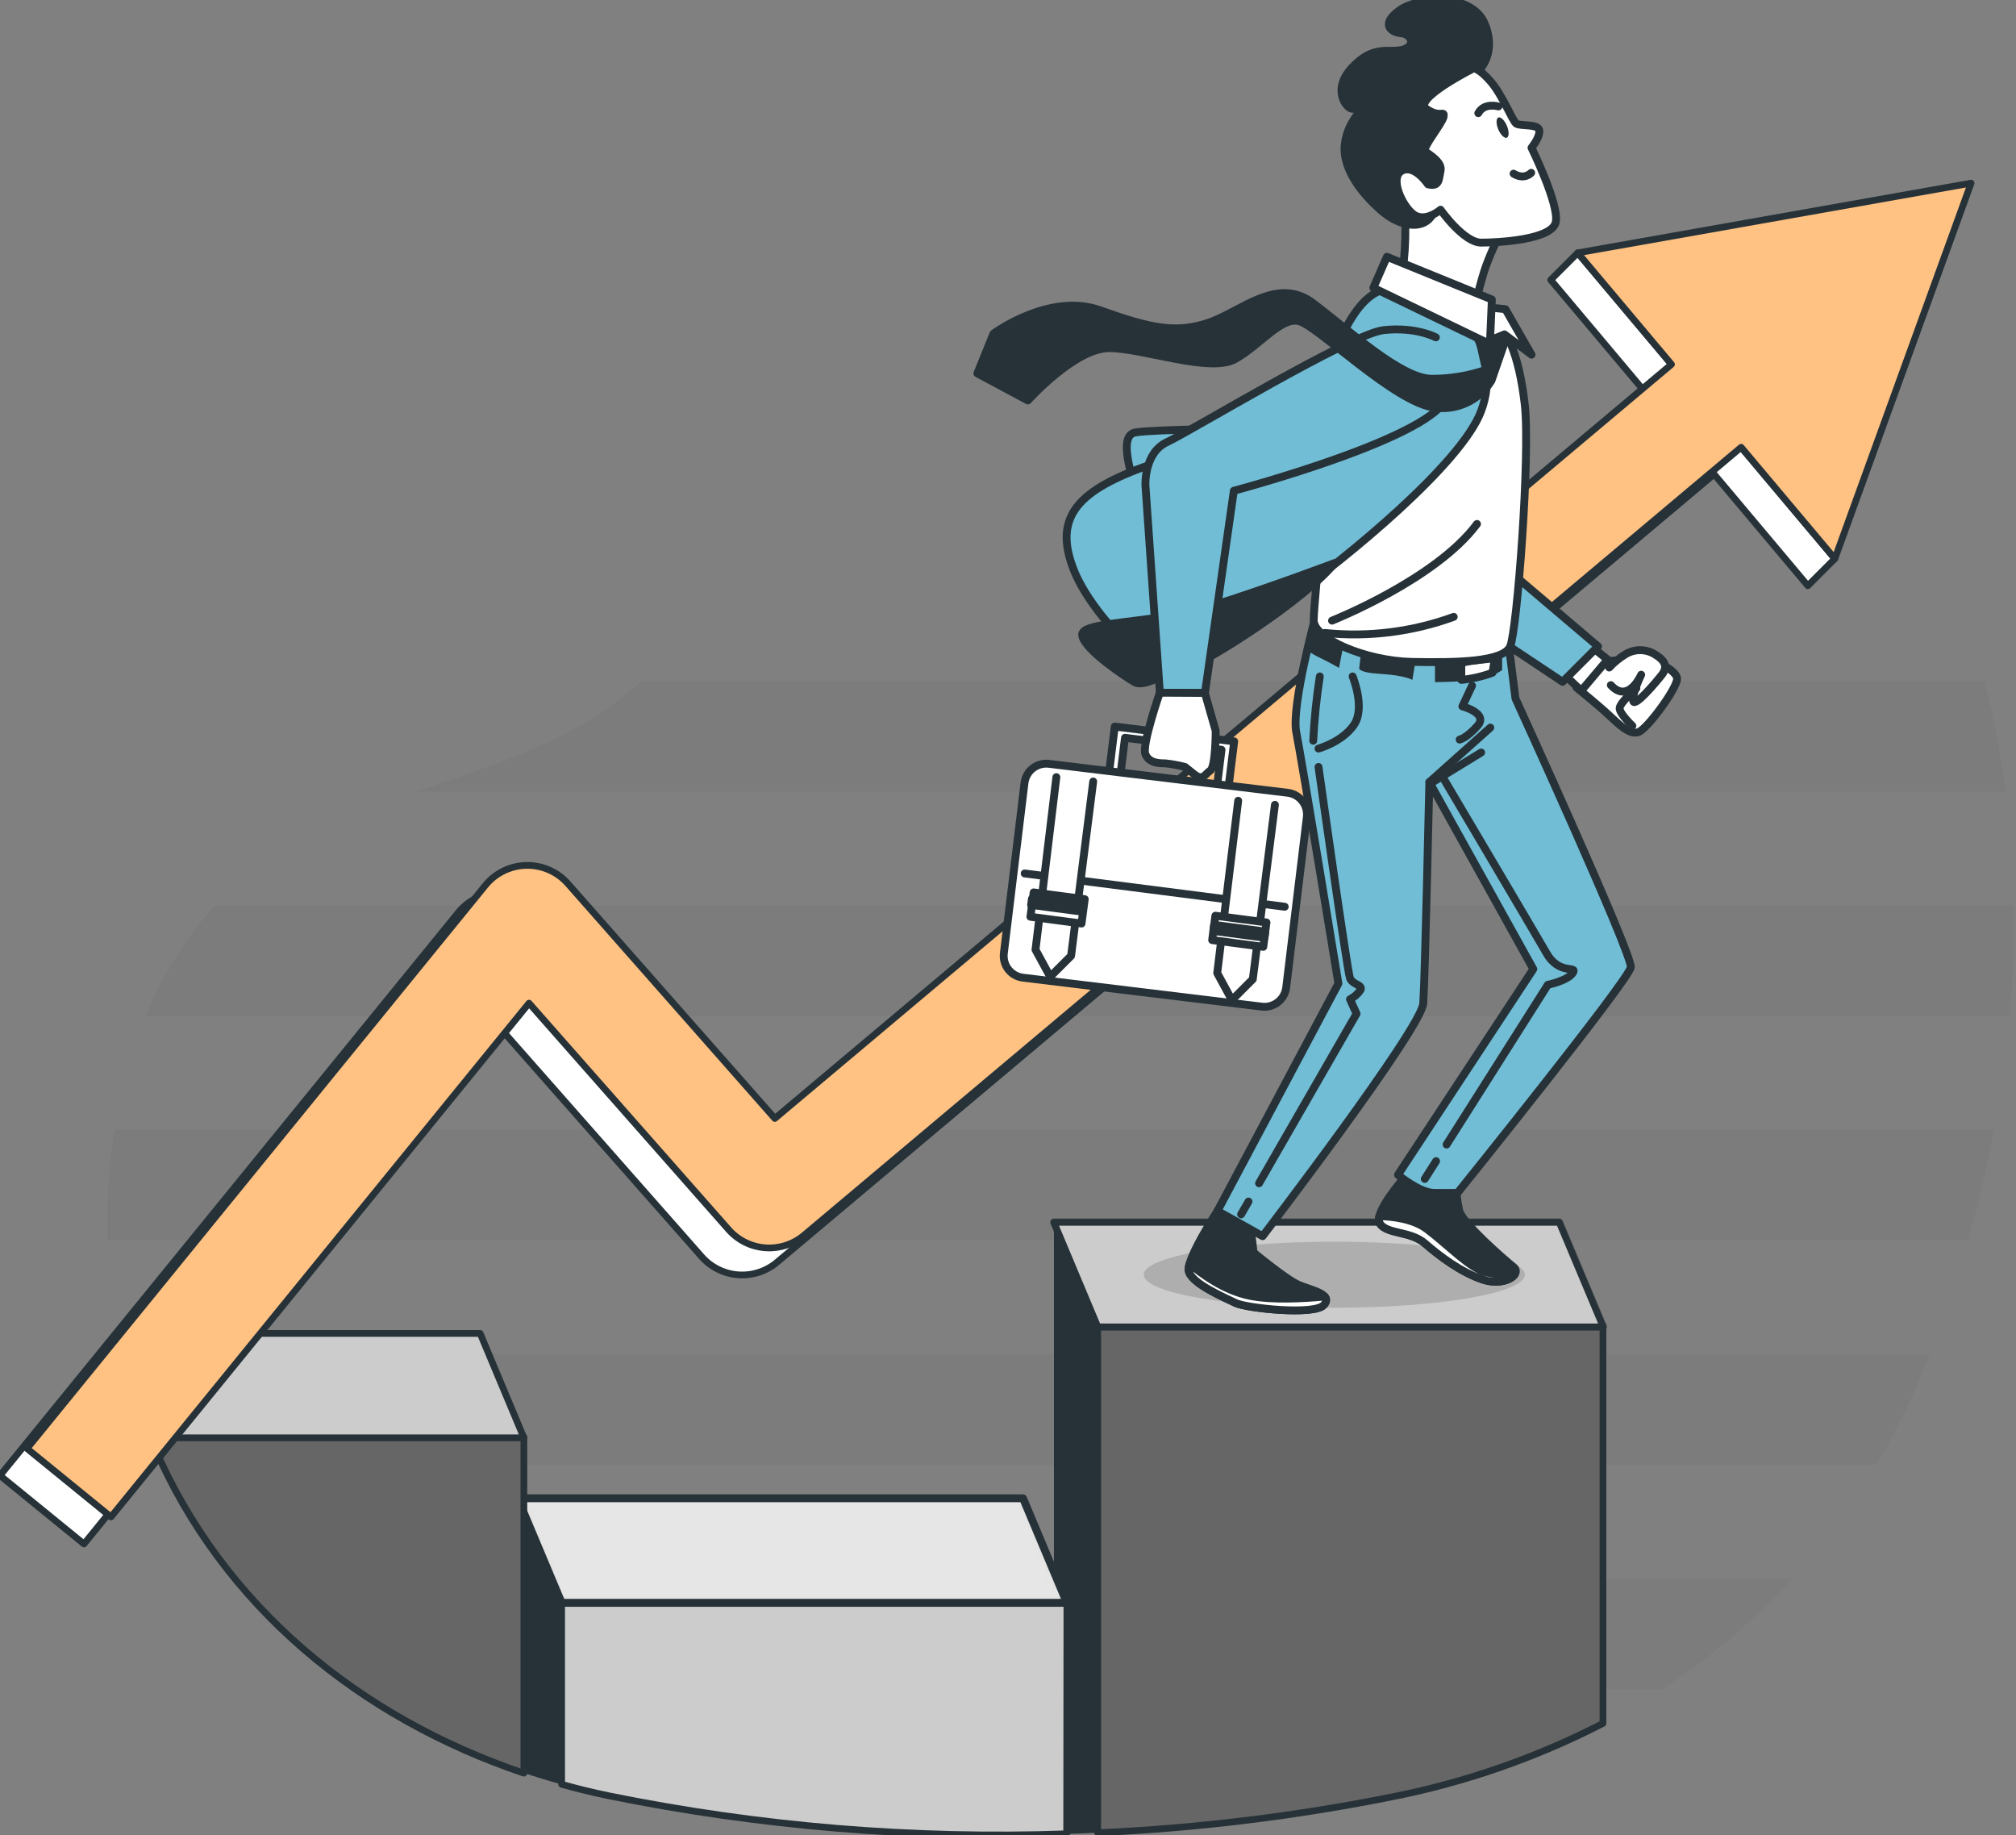 <svg width="300" height="273" viewBox="0 0 300 273" fill="none" xmlns="http://www.w3.org/2000/svg">
<rect x="0" y="0" width="300" height="273" fill="#808080" stroke="none"/>
<g clip-path="url(#clip0_209_857)">
<path opacity="0.03" d="M295.272 101.343H95.387C95.284 101.439 95.194 101.535 95.091 101.625C85.643 110.171 73.62 113.786 61.776 117.814H298.467C297.75 112.262 296.682 106.761 295.272 101.343Z" fill="black"/>
<path opacity="0.03" d="M299.693 134.72H31.952C27.582 139.553 24.104 145.123 21.678 151.171H299.059C299.549 145.701 299.76 140.211 299.693 134.72Z" fill="black"/>
<path opacity="0.03" d="M16.038 184.548H292.862C294.399 179.14 295.692 173.654 296.738 168.09H17.029C16.166 173.531 15.834 179.043 16.038 184.548Z" fill="black"/>
<path opacity="0.03" d="M22.869 215.047C23.282 216.018 23.723 216.975 24.177 217.918H279.227C282.095 213.046 284.584 207.961 286.671 202.707C286.836 202.294 286.995 201.88 287.153 201.467H18.331C19.45 206.116 20.968 210.659 22.869 215.047Z" fill="black"/>
<path opacity="0.03" d="M52.872 251.296H247.358C254.504 246.657 261.029 241.126 266.777 234.838H34.913C40.105 241.132 46.149 246.672 52.872 251.296Z" fill="black"/>
<path d="M163.347 272.663C178.062 272.004 192.706 270.22 207.15 267.327C218.072 265.17 228.637 261.491 238.537 256.398V197.281H163.347V272.663Z" fill="#CCCCCC"/>
<path d="M163.347 272.663C178.062 272.004 192.706 270.22 207.15 267.327C218.072 265.17 228.637 261.491 238.537 256.398V197.281H163.347V272.663Z" fill="black" fill-opacity="0.5" stroke="#263238" stroke-linecap="round" stroke-linejoin="round"/>
<path d="M163.347 272.663V197.281L156.839 181.856V272.898C159.015 272.842 161.198 272.753 163.347 272.663Z" fill="#263238"/>
<path opacity="0.5" d="M238.564 197.404H163.367L156.839 181.849H232.029L238.564 197.404Z" fill="white" stroke="#263238" stroke-width="1.17" stroke-linecap="round" stroke-linejoin="round"/>
<path d="M238.564 197.404H163.367L156.839 181.849H232.029L238.564 197.404Z" fill="#CCCCCC" stroke="#263238" stroke-linecap="round" stroke-linejoin="round"/>
<path d="M158.767 238.322H83.577V265.461C85.873 266.103 88.2 266.67 90.56 267.161C112.983 271.717 135.865 273.617 158.733 272.822L158.767 238.322Z" fill="#CCCCCC" stroke="#263238" stroke-linecap="round" stroke-linejoin="round"/>
<path d="M158.767 238.46H83.577L77.042 222.904H152.239L158.767 238.46Z" fill="#CCCCCC"/>
<mask id="mask0_209_857" style="mask-type:luminance" maskUnits="userSpaceOnUse" x="77" y="222" width="82" height="17">
<path d="M158.767 238.46H83.577L77.042 222.904H152.239L158.767 238.46Z" fill="white"/>
</mask>
<g mask="url(#mask0_209_857)">
<path opacity="0.5" d="M158.767 238.46H83.577L77.042 222.904H152.239L158.767 238.46Z" fill="white" stroke="#263238" stroke-linecap="round" stroke-linejoin="round"/>
</g>
<path d="M158.767 238.46H83.577L77.042 222.904H152.239L158.767 238.46Z" stroke="#263238" stroke-width="1.17" stroke-linecap="round" stroke-linejoin="round"/>
<path d="M77.042 263.457C79.191 264.2 81.374 264.868 83.577 265.481V238.322L77.042 222.883V263.457Z" fill="#263238"/>
<path d="M22.869 215.047C33.157 239.011 53.629 255.586 77.958 263.801V213.78H22.318C22.497 214.22 22.655 214.627 22.869 215.047Z" fill="#CCCCCC"/>
<path d="M22.869 215.047C33.157 239.011 53.629 255.586 77.958 263.801V213.78H22.318C22.497 214.22 22.655 214.627 22.869 215.047Z" fill="black" fill-opacity="0.5" stroke="#263238" stroke-linecap="round" stroke-linejoin="round"/>
<path d="M22.373 213.904H77.958L71.451 198.382H17.649C18.719 203.697 20.301 208.895 22.373 213.904Z" fill="#CCCCCC" stroke="#263238" stroke-linecap="round" stroke-linejoin="round"/>
<path d="M273.043 83.122L234.784 37.618L230.762 41.64L244.707 58.221L111.28 170.411L80.499 135.498C79.726 134.62 78.771 133.922 77.701 133.451C76.63 132.98 75.47 132.748 74.301 132.771C73.132 132.794 71.981 133.071 70.93 133.584C69.879 134.096 68.952 134.832 68.214 135.739L0 219.523L12.498 229.701L74.701 153.264L104.401 186.951C105.791 188.53 107.744 189.502 109.842 189.659C111.94 189.816 114.016 189.146 115.626 187.791L255.077 70.555L269.022 87.143L273.043 83.122Z" fill="white" stroke="#263238" stroke-linecap="round" stroke-linejoin="round"/>
<path d="M293.316 27.248L234.784 37.618L248.735 54.207L115.302 166.396L84.521 131.477C83.747 130.599 82.791 129.9 81.721 129.429C80.65 128.958 79.489 128.726 78.319 128.749C77.149 128.772 75.999 129.049 74.947 129.562C73.895 130.075 72.968 130.81 72.229 131.718L4.021 215.508L16.513 225.679L78.723 149.243L108.423 182.93C109.813 184.509 111.766 185.481 113.864 185.638C115.961 185.795 118.037 185.124 119.647 183.77L259.099 66.54L273.043 83.122L293.316 27.248Z" fill="#FFC283" stroke="#263238" stroke-linecap="round" stroke-linejoin="round"/>
<path opacity="0.15" d="M198.562 194.554C214.224 194.554 226.92 192.355 226.92 189.644C226.92 186.932 214.224 184.734 198.562 184.734C182.901 184.734 170.205 186.932 170.205 189.644C170.205 192.355 182.901 194.554 198.562 194.554Z" fill="black"/>
<path d="M181.175 180.161C181.175 180.161 176.616 187.144 176.885 189.024C177.153 190.904 182.249 193.052 183.861 193.844C185.472 194.636 195.677 195.724 197.02 194.113C198.363 192.501 195.14 191.964 193.26 191.159C191.38 190.353 186.546 186.338 186.546 186.338L186.009 181.773L181.175 180.161Z" fill="#263238" stroke="#263238" stroke-width="1.17" stroke-miterlimit="10"/>
<path d="M197.02 194.127C197.44 193.624 197.412 193.225 197.123 192.887C194.052 193.183 189.356 193.452 186.009 192.784C182.098 192.006 178.627 189.375 177.023 188.005C176.909 188.332 176.862 188.679 176.885 189.024C177.153 190.904 182.249 193.052 183.86 193.844C185.472 194.636 195.712 195.738 197.02 194.127Z" fill="white" stroke="#263238" stroke-width="1.17" stroke-linecap="round" stroke-linejoin="round"/>
<path d="M209.105 175.059C209.105 175.059 204.285 180.43 205.345 182.042C206.406 183.653 209.911 183.116 212.059 184.996C214.208 186.876 217.431 189.293 220.653 190.367C223.876 191.441 226.562 189.561 225.219 188.487C223.876 187.413 217.699 182.042 217.162 180.162C216.807 178.579 216.627 176.963 216.625 175.341L209.105 175.059Z" fill="#263238" stroke="#263238" stroke-width="1.17" stroke-miterlimit="10"/>
<path d="M225.391 189.63C223.982 189.721 222.567 189.608 221.19 189.293C218.773 188.755 215.551 185.264 212.328 182.847C210.324 181.346 207.287 180.988 205.27 180.926C205.206 181.107 205.18 181.3 205.193 181.491C205.206 181.683 205.258 181.87 205.345 182.041C206.42 183.653 209.911 183.116 212.059 184.996C214.208 186.876 217.43 189.293 220.653 190.367C222.857 191.104 224.812 190.456 225.391 189.63Z" fill="white" stroke="#263238" stroke-width="1.17" stroke-linecap="round" stroke-linejoin="round"/>
<path d="M195.966 90.958C195.966 90.958 192.096 104.937 192.902 108.966C193.708 112.994 199.168 146.323 199.168 146.323L181.175 180.155L187.889 183.915C187.889 183.915 211.522 153.037 211.791 149.277C212.059 145.517 212.7 116.348 212.7 116.348L228.173 144.175L208.031 174.784C208.031 174.784 211.254 177.469 213.402 177.469H216.893C216.893 177.469 242.407 145.793 242.675 143.906C242.944 142.019 225.515 103.918 225.515 103.918L224.427 95.255L195.966 90.958Z" fill="#71BDD5" stroke="#263238" stroke-width="1.17" stroke-linecap="round" stroke-linejoin="round"/>
<path d="M201.282 100.633C201.282 100.633 203.231 105.316 201.475 107.857C199.719 110.398 196.207 111.369 196.207 111.369" stroke="#263238" stroke-width="1.17" stroke-linecap="round" stroke-linejoin="round"/>
<path d="M212.7 116.354L221.776 108.249" stroke="#263238" stroke-width="1.17" stroke-linecap="round" stroke-linejoin="round"/>
<path d="M219.056 102.01L217.616 105.089C217.616 105.089 221.521 106.115 219.882 107.967C218.243 109.819 217.21 110.033 217.21 110.033" stroke="#263238" stroke-width="1.17" stroke-linecap="round" stroke-linejoin="round"/>
<path d="M213.381 116.251L220.412 111.954" stroke="#263238" stroke-width="1.17" stroke-linecap="round" stroke-linejoin="round"/>
<path d="M196.4 100.633C195.906 103.802 195.58 106.995 195.422 110.198" stroke="#263238" stroke-width="1.17" stroke-linecap="round" stroke-linejoin="round"/>
<path d="M185.789 178.757L184.687 180.664" stroke="#263238" stroke-width="1.17" stroke-linecap="round" stroke-linejoin="round"/>
<path d="M196.207 114.103C196.207 114.103 200.497 144.553 200.89 145.531C201.282 146.509 202.839 146.509 202.453 147.287C202.06 147.874 201.522 148.349 200.89 148.664L201.868 150.813L187.359 176.044" stroke="#263238" stroke-width="1.17" stroke-linecap="round" stroke-linejoin="round"/>
<path d="M213.705 172.745L212.018 175.396" stroke="#263238" stroke-width="1.17" stroke-linecap="round" stroke-linejoin="round"/>
<path d="M214.945 116.051C214.945 116.051 228.221 138.473 230.142 141.819C232.064 145.166 234.825 143.575 234.047 144.746C233.269 145.917 230.335 146.509 230.335 146.509L215.268 170.28" stroke="#263238" stroke-width="1.17" stroke-linecap="round" stroke-linejoin="round"/>
<path d="M194.727 96.887C195.198 97.223 195.698 97.515 196.221 97.762C198.363 98.829 199.258 99.366 199.258 99.366L199.947 95.799L202.625 96.329L202.267 99.366C202.267 99.366 201.909 100.055 205.483 100.261C209.057 100.468 210.172 101.15 210.172 101.15L210.861 97.018L213.54 96.839V101.48C215.627 101.483 217.712 101.363 219.786 101.122C221.125 100.934 222.405 100.446 223.532 99.697V96.481L222.079 94.876L195.966 90.958C195.966 90.958 195.388 94.112 194.727 96.887Z" fill="#263238"/>
<path d="M217.458 98.65V101.15C219.044 100.993 220.604 100.635 222.099 100.082L222.451 97.941C222.451 97.941 218.346 98.292 217.458 98.65Z" fill="white" stroke="#263238" stroke-width="1.17" stroke-linecap="round" stroke-linejoin="round"/>
<path d="M241.966 98.127L237.8 98.478L234.591 102.286C234.591 102.286 237.683 104.779 239.349 106.328C241.016 107.878 242.441 109.296 243.749 108.938C245.058 108.58 249.568 102.403 249.568 100.978C249.568 99.552 244.459 96.935 241.966 98.127Z" fill="white" stroke="#263238" stroke-width="1.17" stroke-linecap="round" stroke-linejoin="round"/>
<path d="M239.466 99.311C240.199 98.523 241.041 97.844 241.966 97.293C242.637 96.903 243.403 96.707 244.179 96.728C244.955 96.749 245.71 96.985 246.359 97.411C247.909 98.361 248.143 99.311 247.31 100.379C246.476 101.446 243.274 105.254 243.033 104.304C242.792 103.353 244.225 100.379 244.225 100.379C244.225 100.379 242.317 104.779 239.707 101.928" fill="white"/>
<path d="M239.466 99.311C240.199 98.523 241.041 97.844 241.966 97.293C242.637 96.903 243.403 96.707 244.179 96.728C244.955 96.749 245.71 96.985 246.359 97.411C247.909 98.361 248.143 99.311 247.31 100.379C246.476 101.446 243.274 105.254 243.033 104.304C242.792 103.353 244.225 100.379 244.225 100.379C244.225 100.379 242.317 104.779 239.707 101.928" stroke="#263238" stroke-width="1.17" stroke-linecap="round" stroke-linejoin="round"/>
<path d="M242.916 107.988C242.916 107.988 241.016 106.204 241.016 105.378C241.016 104.552 243.508 102.403 243.508 102.403" stroke="#263238" stroke-width="1.17" stroke-linecap="round" stroke-linejoin="round"/>
<path d="M236.849 96.219L239.232 98.127L235.307 102.761L233.165 100.737L236.849 96.219Z" fill="white" stroke="#263238" stroke-width="1.17" stroke-linecap="round" stroke-linejoin="round"/>
<path d="M225.088 85.367L237.8 96.164L232.525 101.439L221.727 94.243L225.088 85.367Z" fill="#71BDD5" stroke="#263238" stroke-width="1.17" stroke-linecap="round" stroke-linejoin="round"/>
<path d="M206.729 44.415C206.729 44.415 200.532 47.727 199.527 53.201C198.521 58.676 195.491 89.54 195.491 92.273C195.491 95.007 203.266 98.326 210.035 98.471C216.804 98.616 223.718 98.471 224.73 96.164C225.742 93.857 227.76 67.607 226.892 60.115C226.024 52.623 224.138 48.45 221.383 46.577C218.629 44.704 210.482 42.259 206.729 44.415Z" fill="white" stroke="#263238" stroke-width="1.17" stroke-linecap="round" stroke-linejoin="round"/>
<path d="M198.218 92.335C198.218 92.335 213.671 86.207 219.792 77.95" stroke="#263238" stroke-width="1.17" stroke-linecap="round" stroke-linejoin="round"/>
<path d="M197.151 94.167C203.642 94.828 210.199 94.008 216.329 91.771" stroke="#263238" stroke-width="1.17" stroke-linecap="round" stroke-linejoin="round"/>
<path d="M209.036 31.166C209.036 31.166 209.036 31.434 209.078 31.896C209.192 34.245 209.133 36.6 208.899 38.94L208.465 42.831L219.407 45.998C219.407 45.998 219.841 43.699 220.853 40.386C221.619 38.074 222.633 35.85 223.876 33.755C223.876 33.755 218.835 32.171 215.95 29.726C213.065 27.282 210.049 28.143 209.036 31.166Z" fill="white" stroke="#263238" stroke-width="1.17" stroke-linecap="round" stroke-linejoin="round"/>
<path d="M219.696 10.858C219.696 10.858 222.864 8.407 220.998 3.655C219.131 -1.096 211.199 -0.524 208.32 1.493C205.442 3.511 206.881 4.805 208.465 4.936C210.049 5.067 210.765 6.809 208.754 7.388C206.743 7.966 204.429 6.52 201.117 10.142C197.805 13.764 200.973 16.911 201.551 16.05C202.129 15.19 203.135 13.165 203.424 14.467C203.713 15.768 200.532 17.483 200.112 21.518C199.692 25.553 203.424 29.582 205.869 31.599C208.313 33.617 211.488 34.189 212.927 32.288C214.366 30.387 215.812 27.247 217.396 25.23C218.98 23.212 217.107 18.344 216.528 16.443C215.95 14.542 219.696 10.858 219.696 10.858Z" fill="#263238" stroke="#263238" stroke-width="1.17" stroke-linecap="round" stroke-linejoin="round"/>
<path d="M212.493 27.42C212.493 27.42 210.482 24.396 208.609 25.402C206.736 26.407 208.609 30.587 210.338 31.889C212.066 33.19 214.366 31.2 214.366 31.2C214.366 31.2 217.809 36.096 220.419 36.096C223.029 36.096 230.934 35.662 231.506 33.073C232.077 30.484 227.904 21.98 227.904 21.98C227.904 21.98 229.206 20.396 229.061 19.39C228.917 18.385 226.176 18.812 225.618 18.378C225.06 17.944 223.6 14.205 221.872 12.181C220.144 10.156 219.283 10.163 219.283 10.163C219.283 10.163 210.172 14.742 212.238 16.188C214.304 17.634 214.993 16.333 214.827 17.338C214.662 18.344 211.515 22.09 212.073 22.523C212.631 22.957 214.662 24.107 214.373 25.402C214.084 26.697 214.222 27.853 212.493 27.42Z" fill="white" stroke="#263238" stroke-width="1.17" stroke-linecap="round" stroke-linejoin="round"/>
<path d="M224.241 18.709C224.585 19.542 224.578 20.334 224.241 20.485C223.903 20.637 223.311 20.086 222.96 19.259C222.609 18.433 222.623 17.634 222.96 17.483C223.298 17.331 223.89 17.882 224.241 18.709Z" fill="#263238"/>
<path d="M222.981 15.837C222.981 15.837 220.86 15.21 219.985 16.836" stroke="#263238" stroke-width="1.17" stroke-linecap="round" stroke-linejoin="round"/>
<path d="M227.856 25.712C227.856 25.712 226.858 26.834 225.233 25.836" stroke="#263238" stroke-width="1.17" stroke-linecap="round" stroke-linejoin="round"/>
<path d="M186.691 63.765C186.691 63.765 171.968 63.84 168.952 64.336C165.936 64.832 169.172 72.827 169.482 74.714C169.792 76.601 186.691 63.765 186.691 63.765Z" fill="#71BDD5" stroke="#263238" stroke-width="1.17" stroke-linecap="round" stroke-linejoin="round"/>
<path d="M218.236 47.775C219.746 49.626 220.739 51.842 221.117 54.2C221.494 56.558 221.241 58.974 220.385 61.203C217.431 68.984 200.511 82.95 191.38 89.395C185.442 93.531 179.256 97.298 172.856 100.675C172.856 100.675 162.658 92.335 159.697 84.561C156.736 76.787 160.489 72.855 171.231 69.108C181.974 65.362 195.677 60.666 198.087 53.959C200.497 47.252 203.514 42.197 208.458 42.838C213.402 43.478 218.236 47.775 218.236 47.775Z" fill="#71BDD5" stroke="#263238" stroke-width="1.17" stroke-linecap="round" stroke-linejoin="round"/>
<path d="M198.631 83.755C198.631 83.755 188.694 87.515 180.101 90.201C171.507 92.886 160.771 92.349 161.04 94.498C161.308 96.646 167.485 100.695 168.828 101.48C170.171 102.265 172.856 100.406 176.079 99.6C179.302 98.795 194.334 89.126 198.631 83.755Z" fill="#263238" stroke="#263238" stroke-width="1.17" stroke-linecap="round" stroke-linejoin="round"/>
<path d="M165.888 108.091L164.834 116.609L166.535 116.823L167.409 109.764L181.774 111.541L180.906 118.599L182.607 118.813L183.661 110.295L165.888 108.091Z" fill="white" stroke="#263238" stroke-width="1.17" stroke-linecap="round" stroke-linejoin="round"/>
<path d="M191.624 117.944L156.086 113.637C154.297 113.42 152.672 114.694 152.455 116.482L149.383 141.822C149.167 143.611 150.441 145.236 152.229 145.453L187.768 149.761C189.556 149.977 191.182 148.703 191.398 146.915L194.47 121.575C194.687 119.787 193.413 118.161 191.624 117.944Z" fill="white" stroke="#263238" stroke-width="1.167" stroke-linecap="round" stroke-linejoin="round"/>
<path d="M152.48 129.948L191.18 134.899" stroke="#263238" stroke-width="1.17" stroke-linecap="round" stroke-linejoin="round"/>
<path d="M157.197 115.618L154.092 141.296L156.281 145.311L159.387 142.205L162.679 116.265" fill="white"/>
<path d="M157.197 115.618L154.092 141.296L156.281 145.311L159.387 142.205L162.679 116.265" stroke="#263238" stroke-width="1.17" stroke-linecap="round" stroke-linejoin="round"/>
<path d="M161.421 133.77L153.815 132.766L153.337 136.391L160.942 137.395L161.421 133.77Z" fill="white" stroke="#263238" stroke-width="1.17" stroke-linecap="round" stroke-linejoin="round"/>
<path d="M161.148 134.722L153.554 133.725L153.435 134.631L161.029 135.629L161.148 134.722Z" fill="white" stroke="#263238" stroke-width="1.168" stroke-linecap="round" stroke-linejoin="round"/>
<path d="M184.253 119.13L181.134 144.767L183.323 148.788L186.429 145.676L189.721 119.735" fill="white"/>
<path d="M184.253 119.13L181.134 144.767L183.323 148.788L186.429 145.676L189.721 119.735" stroke="#263238" stroke-width="1.17" stroke-linecap="round" stroke-linejoin="round"/>
<path d="M188.464 137.237L180.859 136.234L180.381 139.859L187.986 140.863L188.464 137.237Z" fill="white" stroke="#263238" stroke-width="1.17" stroke-linecap="round" stroke-linejoin="round"/>
<path d="M188.285 138.596L180.68 137.592L180.56 138.5L188.165 139.504L188.285 138.596Z" fill="white" stroke="#263238" stroke-width="1.17" stroke-linecap="round" stroke-linejoin="round"/>
<path d="M213.671 50.192C213.671 50.192 210.717 48.581 205.882 49.118C201.048 49.655 177.153 64.157 173.676 65.769C170.198 67.38 170.453 72.207 170.453 72.207L172.602 103.092H179.309L183.606 73.013C183.606 73.013 214.38 64.846 215.344 58.758" fill="#71BDD5"/>
<path d="M213.671 50.192C213.671 50.192 210.717 48.581 205.882 49.118C201.048 49.655 177.153 64.157 173.676 65.769C170.198 67.38 170.453 72.207 170.453 72.207L172.602 103.092H179.309L183.606 73.013C183.606 73.013 214.38 64.846 215.344 58.758" stroke="#263238" stroke-width="1.17" stroke-linecap="round" stroke-linejoin="round"/>
<path d="M179.295 103.092L180.906 108.731C180.906 108.731 180.906 114.103 180.101 114.64C179.295 115.177 179.026 116.251 177.69 115.177L176.348 114.103C175.378 113.85 174.39 113.671 173.393 113.566C172.588 113.566 170.976 113.566 170.439 112.188C169.902 110.811 172.588 103.057 172.588 103.057L179.295 103.092Z" fill="white" stroke="#263238" stroke-width="1.17" stroke-linecap="round" stroke-linejoin="round"/>
<path d="M220.02 50.054L221.142 55.013C218.549 55.903 215.827 56.356 213.085 56.355C208.52 56.355 200.732 49.104 195.367 45.076C190.003 41.047 184.625 46.419 179.791 48.03C174.957 49.641 171.197 48.836 163.677 46.15C156.157 43.464 147.839 49.641 147.839 49.641L145.443 55.55L152.962 59.578C152.962 59.578 159.945 51.79 165.047 51.79C170.15 51.79 180.087 55.55 183.847 53.401C187.606 51.253 190.561 47.203 193.246 47.761C195.932 48.319 207.714 60.115 213.616 60.659C215.244 60.859 216.895 60.585 218.371 59.871C219.848 59.156 221.087 58.031 221.941 56.631L224.089 50.433C224.089 50.433 220.502 45.358 220.02 50.054Z" fill="#263238" stroke="#263238" stroke-width="1.17" stroke-linecap="round" stroke-linejoin="round"/>
<path d="M221.28 45.709L224.021 45.998L227.904 52.767L223.876 49.745L221.418 50.75L221.135 48.45L221.28 45.709Z" fill="white" stroke="#263238" stroke-width="1.17" stroke-linecap="round" stroke-linejoin="round"/>
<path d="M206.385 38.203L222.003 44.559L221.714 51.184L204.367 42.817L206.385 38.203Z" fill="white" stroke="#263238" stroke-width="1.17" stroke-linecap="round" stroke-linejoin="round"/>
</g>
<defs>
<clipPath id="clip0_209_857">
<rect width="299.709" height="273" fill="white"/>
</clipPath>
</defs>
</svg>
